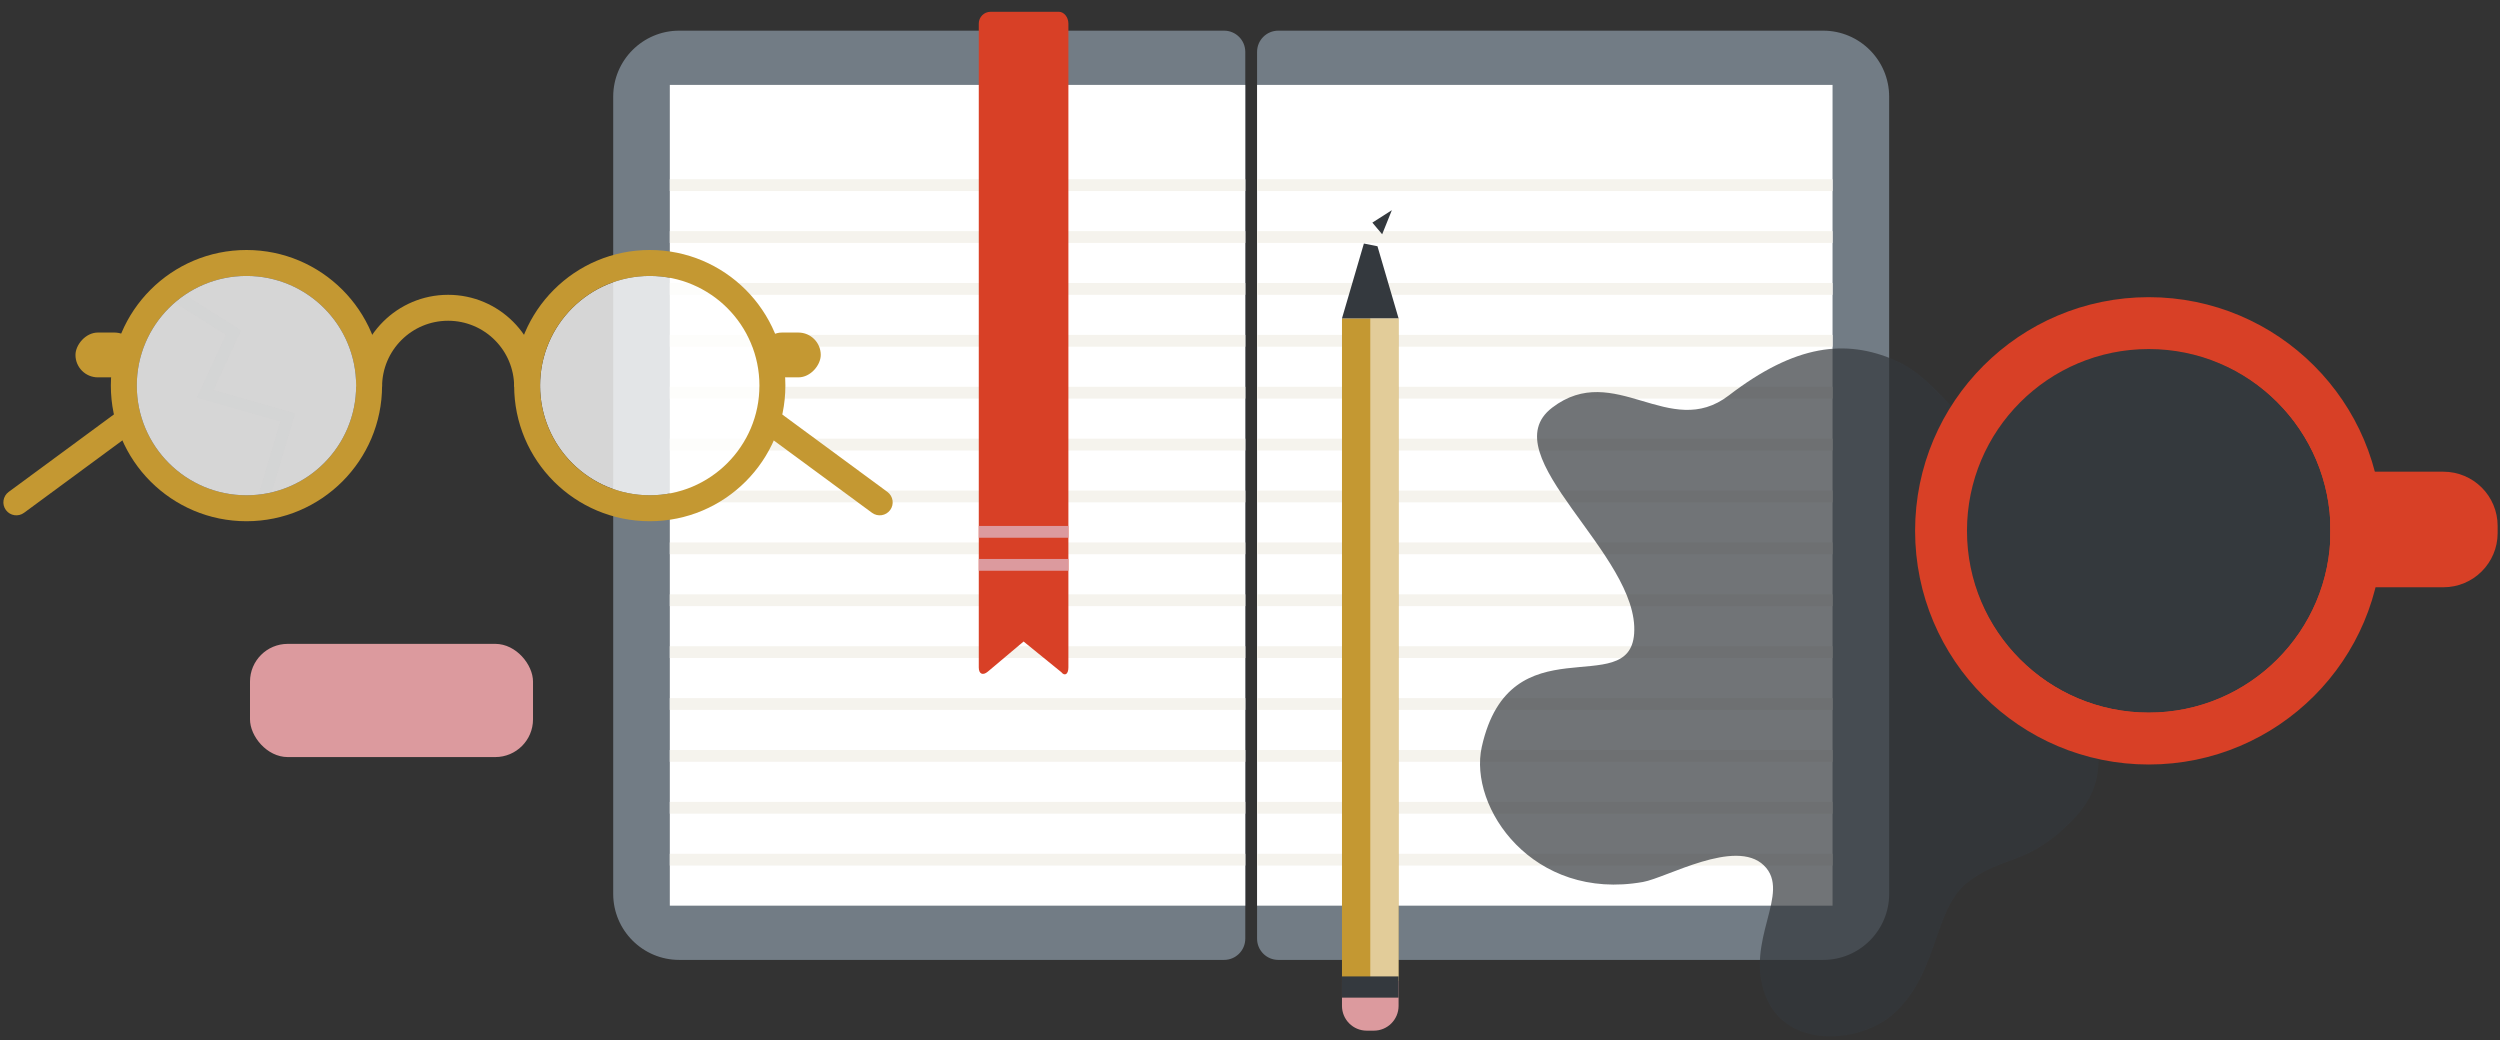 <svg xmlns="http://www.w3.org/2000/svg" xmlns:xlink="http://www.w3.org/1999/xlink" width="1060" height="441" viewBox="0 0 1060 441"><rect x="0" y="0" width="1060" height="441" fill="#333333" stroke="none"/><defs><circle id="desk-a" cx="96.075" cy="96.075" r="77.075"/><circle id="desk-b" cx="103.5" cy="57.5" r="46.5"/><path id="desk-c" d="M46.5,93 C72.181,93 93,72.181 93,46.5 C93,20.819 72.181,0 46.5,0 C20.819,0 0,20.819 0,46.5 C0,72.181 20.819,93 46.5,93 Z"/></defs><g fill="none" fill-rule="evenodd"><g><g transform="translate(260 5) translate(0 8)"><path fill="#727C85" d="M0,28 C0,12.536 12.544,0 28.001,0 L259.007,0 C263.973,0 268,4.028 268,8.993 L268,385.007 C268,389.974 263.977,394 259.007,394 L28.001,394 C12.536,394 0,381.461 0,366 L0,28 Z"/><rect width="244" height="348" x="24" y="23" fill="#FFF"/><g fill="#F5F3ED" fill-rule="nonzero" transform="translate(24 63)"><polygon points="0 5 244 5 244 0 0 0"/><polygon points="0 27 244 27 244 22 0 22"/><polygon points="0 49 244 49 244 44 0 44"/><polygon points="0 71 244 71 244 66 0 66"/><polygon points="0 93 244 93 244 88 0 88"/><polygon points="0 115 244 115 244 110 0 110"/><polygon points="0 137 244 137 244 132 0 132"/><polygon points="0 159 244 159 244 154 0 154"/><polygon points="0 181 244 181 244 176 0 176"/><polygon points="0 203 244 203 244 198 0 198"/><polygon points="0 225 244 225 244 220 0 220"/><polygon points="0 247 244 247 244 242 0 242"/><polygon points="0 269 244 269 244 264 0 264"/><polygon points="0 291 244 291 244 286 0 286"/></g></g><g transform="translate(260 5) matrix(-1 0 0 1 541 8)"><path fill="#727C85" d="M0,28 C0,12.536 12.544,0 28.001,0 L259.007,0 C263.973,0 268,4.028 268,8.993 L268,385.007 C268,389.974 263.977,394 259.007,394 L28.001,394 C12.536,394 0,381.461 0,366 L0,28 Z"/><rect width="244" height="348" x="24" y="23" fill="#FFF"/><g fill="#F5F3ED" fill-rule="nonzero" transform="translate(24 63)"><polygon points="0 5 244 5 244 0 0 0"/><polygon points="0 27 244 27 244 22 0 22"/><polygon points="0 49 244 49 244 44 0 44"/><polygon points="0 71 244 71 244 66 0 66"/><polygon points="0 93 244 93 244 88 0 88"/><polygon points="0 115 244 115 244 110 0 110"/><polygon points="0 137 244 137 244 132 0 132"/><polygon points="0 159 244 159 244 154 0 154"/><polygon points="0 181 244 181 244 176 0 176"/><polygon points="0 203 244 203 244 198 0 198"/><polygon points="0 225 244 225 244 220 0 220"/><polygon points="0 247 244 247 244 242 0 242"/><polygon points="0 269 244 269 244 264 0 264"/><polygon points="0 291 244 291 244 286 0 286"/></g></g><g transform="translate(260 5) translate(155)"><path fill="#D84026" d="M0,5.002 C0,2.239 2.235,0 4.992,0 L19,0 L19,267 L3.822,279.781 C1.711,281.559 0,280.763 0,277.998 L0,5.002 Z M38,5 L38,278 C38,280.904 36.435,281.823 35,280 L19,267 L19,0 L34,0 C36.074,0 38,2.241 38,5 Z"/><rect width="38" height="5" y="218" fill="#DC9A9E"/><rect width="38" height="5" y="232" fill="#DC9A9E"/></g><g transform="translate(260 5) translate(309 82)"><rect width="24" height="281" y="48" fill="#C49832"/><path fill="#DC9A9E" d="M0,329 L24,329 L24,339.5 C24,345.299 19.301,350 13.508,350 L10.492,350 C4.697,350 0,345.3 0,339.5 L0,329 Z"/><path fill="#34393E" d="M15.047,17.409 L24,48 L0,48 L9.29,16.258 L15.047,17.409 Z"/><path fill="#34393E" d="M21.24,11.53 L18,1 L14.899,10.303 L21.24,11.53 Z" transform="rotate(39 18 6)"/><rect width="12" height="281" x="12" y="48" fill="#FFF" opacity=".5"/><rect width="24" height="9" y="327" fill="#34393E"/></g></g><path fill="#34393D" d="M858.257,113.164 C843.478,112.267 814.639,106.576 803.007,121.416 C795.662,130.786 791.366,147.438 778.353,152.682 C758.652,160.62 735.305,150.592 715.355,158.127 C694.114,166.15 680.369,182.543 675.106,217.828 C670.441,249.109 629.826,240.721 624.836,273.542 C619.847,306.363 694.864,292.505 716.422,318.368 C734.788,340.402 674.772,351.041 703.25,397.711 C717.003,420.249 764.426,429.819 792.227,391.487 C798.194,383.258 807.45,350.813 824.196,350.813 C840.942,350.813 840.308,379.665 863.285,390.199 C885.736,400.492 906.676,376.066 907.567,357.168 C908.803,330.951 888.674,314.426 891.43,295.687 C894.187,276.948 905.049,273.542 905.049,245.767 C905.049,217.992 884.099,217.828 884.099,201.207 C884.099,190.834 892.793,182.231 895.089,172.126 C899.312,153.54 891.541,129.936 875.496,119.699" opacity=".698" transform="rotate(44 766.11 264.395)"/><g><path fill="#D84026" fill-rule="nonzero" d="M95.709,172.784 C138.277,172.784 172.784,138.277 172.784,95.709 C172.784,53.141 138.277,18.634 95.709,18.634 C53.141,18.634 18.634,53.141 18.634,95.709 C18.634,138.277 53.141,172.784 95.709,172.784 Z M95.709,191.418 C42.85,191.418 0,148.568 0,95.709 C0,42.85 42.85,0 95.709,0 C148.568,0 191.418,42.85 191.418,95.709 C191.418,148.568 148.568,191.418 95.709,191.418 Z" transform="translate(815 129)"/><g stroke-linecap="square" transform="translate(815 129)"><use fill="#34393D" xlink:href="#desk-a"/><circle cx="96.075" cy="96.075" r="88.075" stroke="#D84026" stroke-width="22"/></g><path fill="#D84026" d="M173,71 L220.997,71 C233.701,71 244,81.302 244,93.994 L244,97.006 C244,109.705 233.695,120 220.997,120 L173,120 L173,71 Z" transform="translate(815 129)"/></g><g transform="matrix(-1 0 0 1 379 106)"><path fill="#C49832" fill-rule="nonzero" d="M9.261 111.429L54.484 78.133C56.93 76.332 57.453 72.889 55.652 70.443 53.851 67.997 50.408 67.474 47.962 69.275L2.739 102.571C.293 104.372-.23 107.815 1.571 110.261 3.372 112.707 6.815 113.23 9.261 111.429zM375.328 102.571L328.784 68.303C326.338 66.502 322.895 67.025 321.094 69.471 319.293 71.917 319.816 75.36 322.262 77.161L368.806 111.429C371.252 113.23 374.695 112.707 376.496 110.261 378.297 107.815 377.774 104.372 375.328 102.571z"/><g stroke-linecap="square"><use fill="#FFF" fill-opacity=".8" xlink:href="#desk-b"/><circle cx="103.5" cy="57.5" r="52" stroke="#C49832" stroke-width="11"/></g><path fill="#C49832" fill-rule="nonzero" d="M274.5,115 C242.744,115 217,89.256 217,57.5 C217,25.744 242.744,0 274.5,0 C306.256,0 332,25.744 332,57.5 C332,89.256 306.256,115 274.5,115 Z M274.5,104 C300.181,104 321,83.181 321,57.5 C321,31.819 300.181,11 274.5,11 C248.819,11 228,31.819 228,57.5 C228,83.181 248.819,104 274.5,104 Z"/><path fill="#C49832" fill-rule="nonzero" d="M161,58 L217,58 C217,42.536 204.464,30 189,30 C173.536,30 161,42.536 161,58 Z M228,58 L150,58 C150,36.461 167.461,19 189,19 C210.539,19 228,36.461 228,58 Z"/><rect width="26" height="19" x="31" y="35" fill="#C49832" rx="9.5"/><rect width="26" height="19" x="321" y="35" fill="#C49832" rx="9.5"/><g transform="translate(228 11)"><mask id="desk-d" fill="#fff"><use xlink:href="#desk-c"/></mask><use fill="#FFF" fill-opacity=".8" xlink:href="#desk-c"/><polygon fill="#727C85" fill-rule="nonzero" points="67.493 51.602 55.19 24.946 82.448 7.784 79.784 3.552 48.81 23.054 60.507 48.398 25.884 58.29 38.316 100.109 43.109 98.684 32.116 61.71" mask="url(#desk-d)" opacity=".146"/></g></g><rect width="120" height="48" x="106" y="273" fill="#DC9A9E" rx="16"/></g></svg>